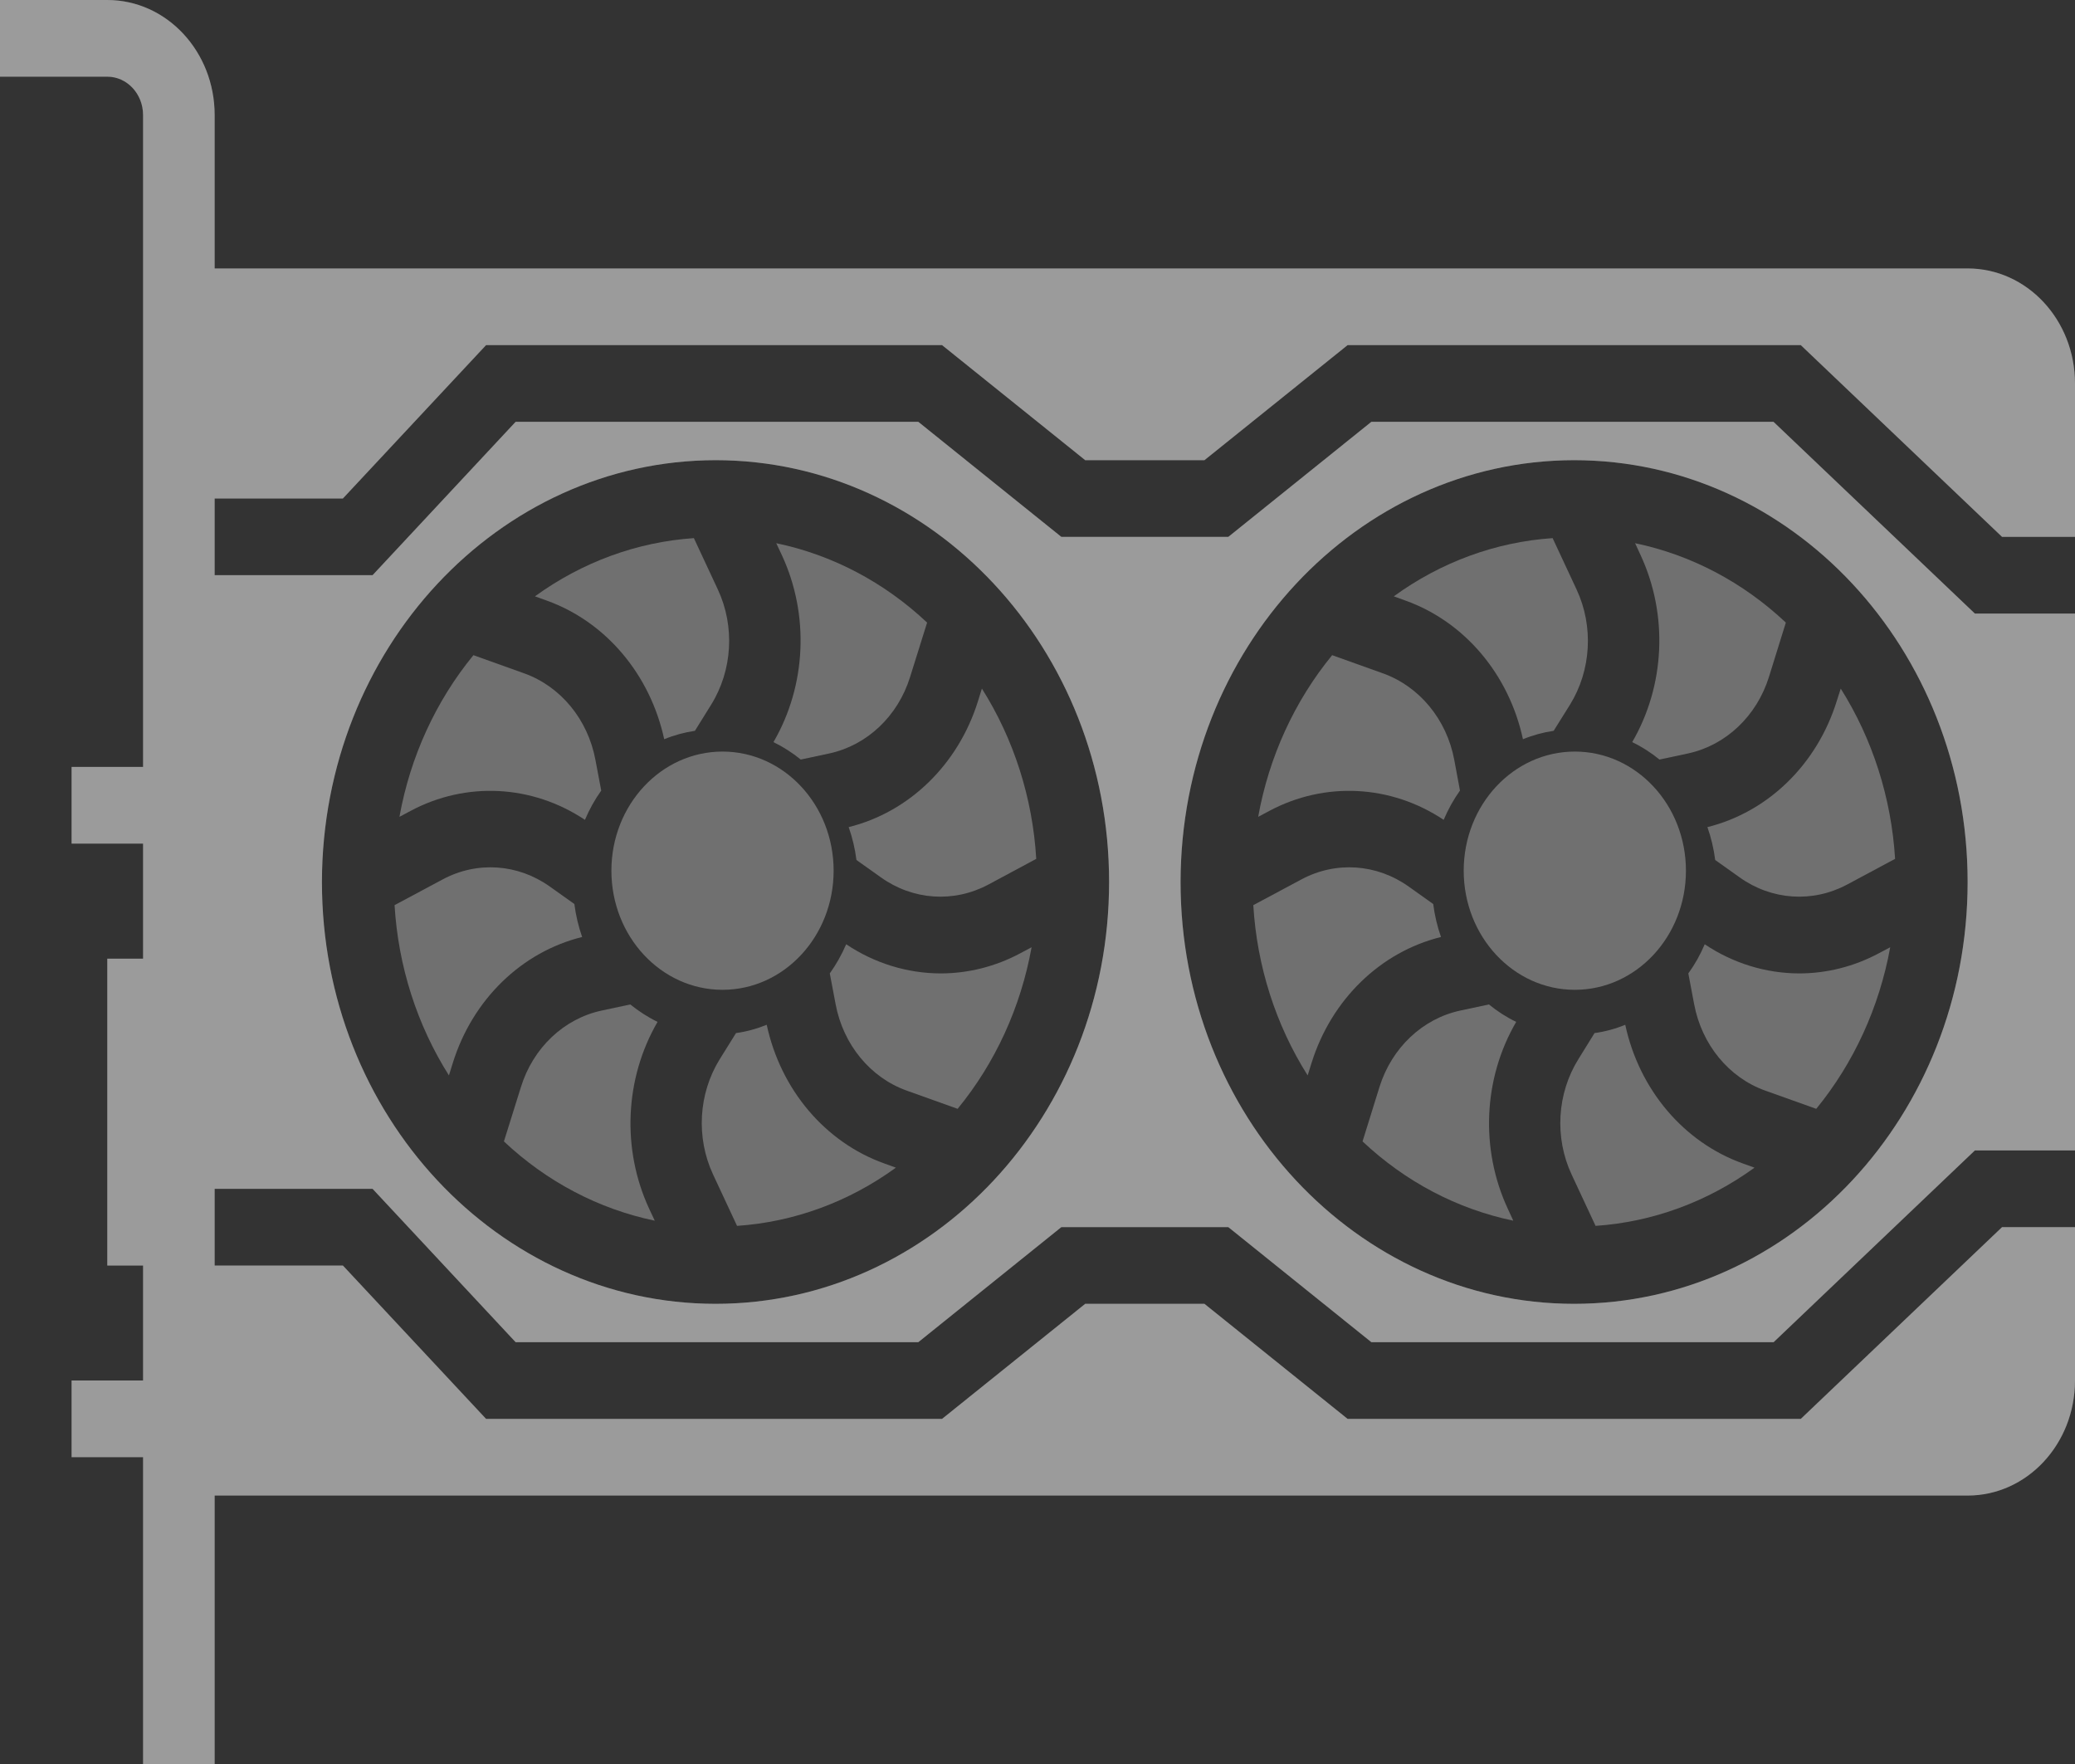 <svg width="20" height="17" viewBox="0 0 20 17" fill="none" xmlns="http://www.w3.org/2000/svg">
<rect x="0" y="0" width="20" height="17" fill="#333333" stroke="none"/>
<path d="M6.402 7.124C6.497 7.085 6.597 7.058 6.698 7.043L6.854 6.792C7.06 6.461 7.085 6.037 6.919 5.681L6.688 5.186C6.14 5.223 5.611 5.417 5.156 5.747L5.27 5.788C5.838 5.992 6.266 6.498 6.402 7.124Z" fill="white" fill-opacity="0.3"/>
<path d="M7.718 7.32L7.994 7.261C8.358 7.182 8.655 6.901 8.772 6.524L8.936 6C8.523 5.611 8.021 5.347 7.482 5.235L7.536 5.35C7.803 5.925 7.772 6.607 7.455 7.152C7.548 7.197 7.637 7.254 7.718 7.32Z" fill="white" fill-opacity="0.3"/>
<path d="M5.638 7.901C5.68 7.801 5.733 7.706 5.795 7.619L5.739 7.323C5.666 6.933 5.404 6.615 5.052 6.489L4.563 6.314C4.2 6.757 3.954 7.294 3.85 7.872L3.957 7.815C4.493 7.529 5.129 7.562 5.638 7.901Z" fill="white" fill-opacity="0.3"/>
<path d="M4.365 10.242C4.555 9.633 5.027 9.174 5.611 9.03C5.575 8.927 5.55 8.821 5.536 8.712L5.301 8.545C4.992 8.324 4.597 8.297 4.265 8.476L3.803 8.723C3.838 9.31 4.019 9.877 4.327 10.364L4.365 10.242Z" fill="white" fill-opacity="0.3"/>
<path d="M6.075 9.68L5.799 9.739C5.435 9.817 5.138 10.098 5.021 10.476L4.857 11C5.27 11.389 5.772 11.652 6.311 11.764L6.257 11.649C5.991 11.075 6.021 10.393 6.338 9.848C6.245 9.803 6.157 9.746 6.075 9.68Z" fill="white" fill-opacity="0.3"/>
<path d="M7.39 9.876C7.294 9.915 7.195 9.942 7.094 9.956L6.937 10.208C6.732 10.539 6.707 10.963 6.873 11.319L7.104 11.814C7.652 11.777 8.181 11.583 8.635 11.253L8.522 11.212C7.953 11.008 7.525 10.502 7.39 9.876Z" fill="white" fill-opacity="0.3"/>
<path d="M16.532 8.288L16.767 8.455C17.076 8.676 17.471 8.702 17.803 8.525L18.266 8.277C18.23 7.69 18.049 7.123 17.742 6.636L17.703 6.758C17.513 7.367 17.041 7.826 16.457 7.971C16.493 8.073 16.518 8.179 16.532 8.288Z" fill="white" fill-opacity="0.3"/>
<path d="M15.665 9.876C15.57 9.915 15.47 9.942 15.369 9.956L15.213 10.208C15.007 10.539 14.982 10.963 15.148 11.319L15.379 11.814C15.927 11.777 16.456 11.583 16.911 11.253L16.797 11.212C16.229 11.008 15.8 10.502 15.665 9.876Z" fill="white" fill-opacity="0.3"/>
<path d="M17.341 9.381C17.019 9.38 16.704 9.283 16.431 9.1C16.389 9.2 16.336 9.294 16.273 9.381L16.329 9.677C16.402 10.067 16.664 10.386 17.016 10.511L17.506 10.686C17.868 10.244 18.114 9.706 18.219 9.129L18.111 9.186C17.872 9.314 17.608 9.381 17.341 9.381Z" fill="white" fill-opacity="0.3"/>
<path d="M3.305 4.804L4.685 3.326H9.08L10.46 4.435H11.609L12.989 3.326L17.357 3.326L19.297 5.174H20V3.696C20 3.083 19.537 2.587 18.965 2.587L2.069 2.587V1.109C2.069 0.496 1.606 0 1.034 0L0 0L0 0.739H1.034C1.225 0.739 1.379 0.905 1.379 1.109V7.391H0.69V8.13H1.379V9.239H1.034V12.196H1.379V13.304H0.69V14.043H1.379V17H2.069L2.069 14.413H18.965C19.537 14.413 20 13.917 20 13.304V11.826H19.297L17.357 13.674H12.989L11.609 12.565H10.46L9.08 13.674H4.685L3.305 12.196H2.069V11.457H3.591L4.97 12.935H8.851L10.23 11.826H11.839L13.218 12.935H17.095L19.035 11.087H20V5.913H19.035L17.094 4.065H13.218L11.839 5.174H10.23L8.851 4.065H4.97L3.591 5.543H2.069V4.804H3.305ZM15.172 4.435C17.267 4.435 18.965 6.255 18.965 8.5C18.965 10.745 17.267 12.565 15.172 12.565C13.078 12.565 11.379 10.745 11.379 8.5C11.382 6.256 13.079 4.437 15.172 4.435ZM6.897 4.435C8.991 4.435 10.69 6.255 10.69 8.5C10.69 10.745 8.991 12.565 6.897 12.565C4.802 12.565 3.103 10.745 3.103 8.5C3.106 6.256 4.803 4.437 6.897 4.435Z" fill="white" fill-opacity="0.3"/>
<path d="M3.305 4.804L4.685 3.326H9.08L10.46 4.435H11.609L12.989 3.326L17.357 3.326L19.297 5.174H20V3.696C20 3.083 19.537 2.587 18.965 2.587L2.069 2.587V1.109C2.069 0.496 1.606 0 1.034 0L0 0L0 0.739H1.034C1.225 0.739 1.379 0.905 1.379 1.109V7.391H0.69V8.13H1.379V9.239H1.034V12.196H1.379V13.304H0.69V14.043H1.379V17H2.069L2.069 14.413H18.965C19.537 14.413 20 13.917 20 13.304V11.826H19.297L17.357 13.674H12.989L11.609 12.565H10.46L9.08 13.674H4.685L3.305 12.196H2.069V11.457H3.591L4.97 12.935H8.851L10.23 11.826H11.839L13.218 12.935H17.095L19.035 11.087H20V5.913H19.035L17.094 4.065H13.218L11.839 5.174H10.23L8.851 4.065H4.97L3.591 5.543H2.069V4.804H3.305ZM15.172 4.435C17.267 4.435 18.965 6.255 18.965 8.5C18.965 10.745 17.267 12.565 15.172 12.565C13.078 12.565 11.379 10.745 11.379 8.5C11.382 6.256 13.079 4.437 15.172 4.435ZM6.897 4.435C8.991 4.435 10.69 6.255 10.69 8.5C10.69 10.745 8.991 12.565 6.897 12.565C4.802 12.565 3.103 10.745 3.103 8.5C3.106 6.256 4.803 4.437 6.897 4.435Z" fill="white" fill-opacity="0.3"/>
<path d="M14.351 9.68L14.075 9.739C13.711 9.817 13.414 10.098 13.296 10.476L13.133 11C13.546 11.389 14.047 11.652 14.586 11.764L14.533 11.649C14.266 11.075 14.296 10.393 14.614 9.848C14.52 9.803 14.432 9.746 14.351 9.68Z" fill="white" fill-opacity="0.3"/>
<path d="M9.066 9.381C8.744 9.38 8.429 9.283 8.156 9.1C8.113 9.2 8.06 9.294 7.998 9.381L8.054 9.677C8.127 10.067 8.389 10.386 8.741 10.511L9.23 10.686C9.593 10.244 9.839 9.706 9.943 9.129L9.836 9.186C9.597 9.314 9.333 9.381 9.066 9.381Z" fill="white" fill-opacity="0.3"/>
<path d="M12.642 10.242C12.833 9.633 13.305 9.174 13.889 9.03C13.853 8.927 13.828 8.821 13.814 8.712L13.579 8.545C13.27 8.324 12.874 8.297 12.542 8.476L12.08 8.723C12.115 9.31 12.296 9.877 12.604 10.364L12.642 10.242Z" fill="white" fill-opacity="0.3"/>
<path d="M15.995 7.32L16.271 7.261C16.635 7.182 16.932 6.901 17.05 6.524L17.213 6C16.8 5.611 16.299 5.347 15.76 5.235L15.813 5.35C16.08 5.925 16.049 6.607 15.732 7.152C15.826 7.197 15.914 7.254 15.995 7.32Z" fill="white" fill-opacity="0.3"/>
<path d="M8.255 8.288L8.49 8.455C8.799 8.676 9.194 8.702 9.526 8.525L9.988 8.277C9.953 7.69 9.772 7.123 9.464 6.636L9.426 6.758C9.236 7.367 8.764 7.826 8.18 7.971C8.216 8.073 8.241 8.179 8.255 8.288Z" fill="white" fill-opacity="0.3"/>
<path d="M13.915 7.901C13.957 7.801 14.01 7.706 14.072 7.619L14.017 7.323C13.944 6.933 13.681 6.615 13.329 6.489L12.84 6.314C12.477 6.757 12.231 7.294 12.127 7.872L12.234 7.815C12.771 7.529 13.406 7.562 13.915 7.901Z" fill="white" fill-opacity="0.3"/>
<path d="M14.679 7.124C14.774 7.085 14.874 7.058 14.975 7.043L15.132 6.792C15.337 6.461 15.362 6.037 15.196 5.681L14.965 5.186C14.417 5.223 13.888 5.417 13.434 5.747L13.547 5.788C14.116 5.992 14.544 6.498 14.679 7.124Z" fill="white" fill-opacity="0.3"/>
<ellipse cx="6.964" cy="8.391" rx="1.071" ry="1.148" fill="white" fill-opacity="0.3"/>
<ellipse cx="15.179" cy="8.391" rx="1.071" ry="1.148" fill="white" fill-opacity="0.3"/>
</svg>

